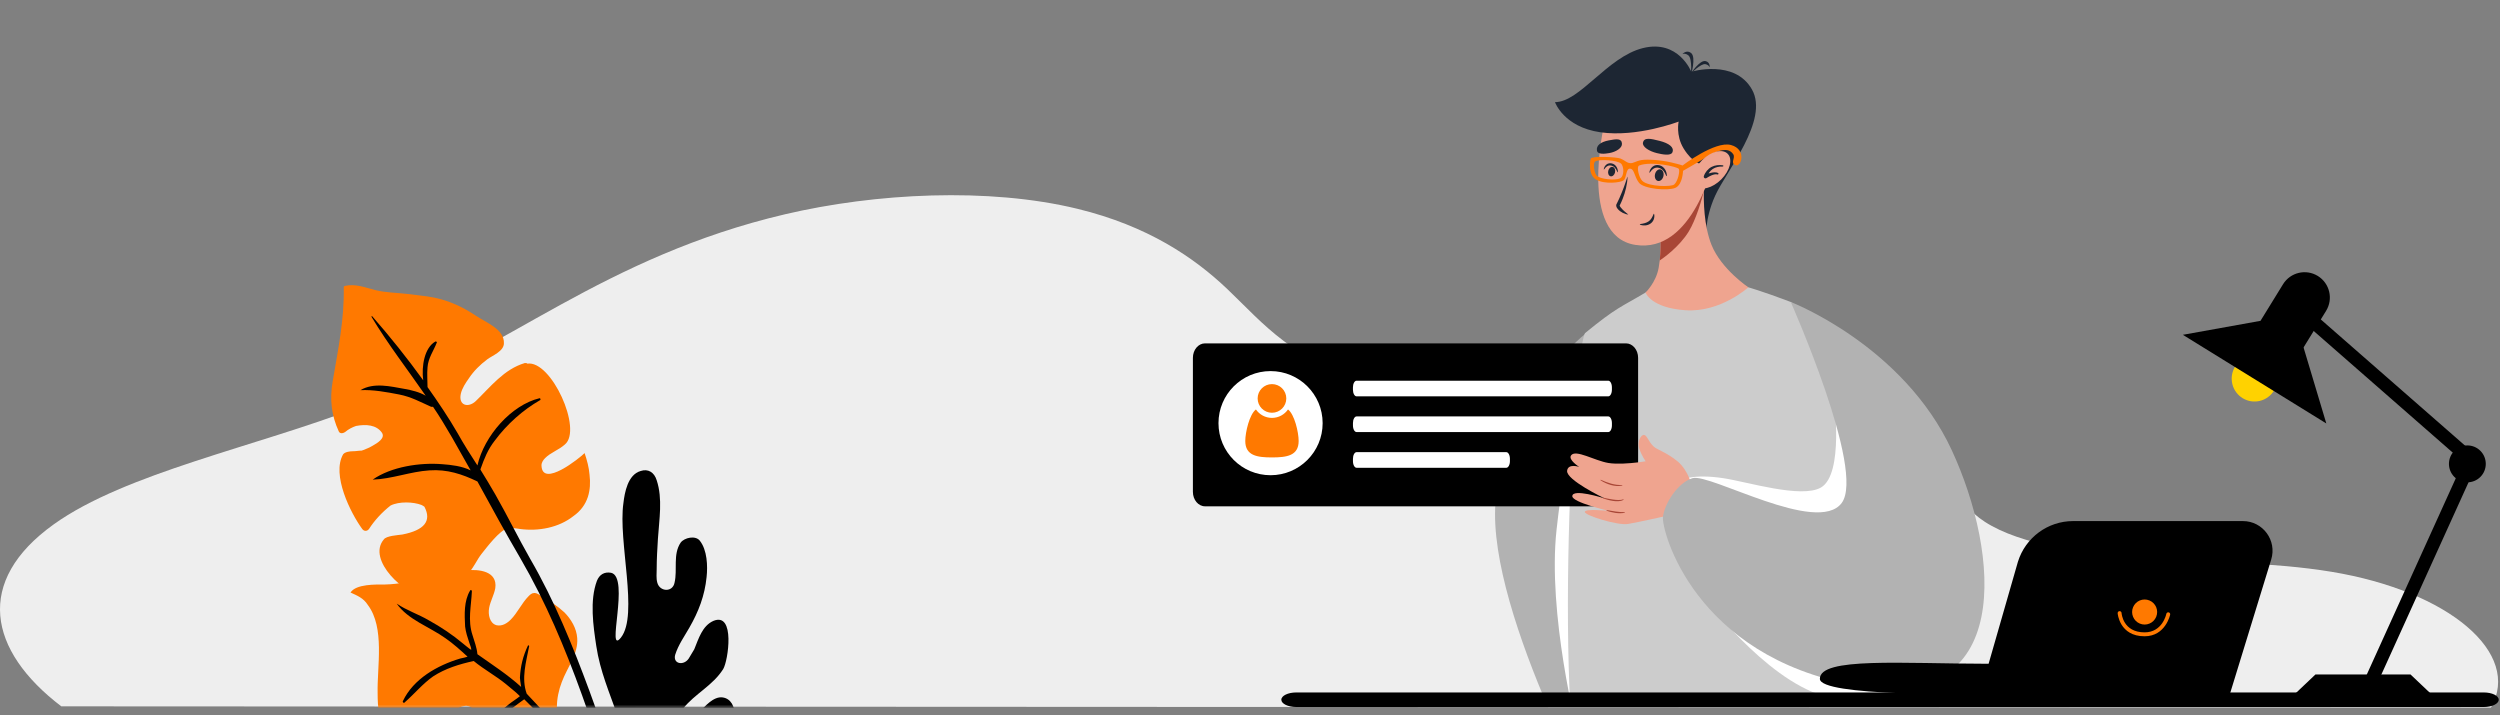 <svg width="1332" height="381" viewBox="0 0 1332 381" fill="none" xmlns="http://www.w3.org/2000/svg">
<rect x="0" y="0" width="1332" height="381" fill="#808080" stroke="none"/>
<path d="M1327.17 377C1343.75 348.083 1304.85 314.968 1242.18 304.645C1210.99 299.505 1176.92 299.625 1144.01 297.53C1111.11 295.436 1076.41 290.279 1057.56 278.046C1040.62 267.054 1039.97 252.673 1028.18 240.41C1014.09 225.758 984.253 214.837 950.889 209.169C917.533 203.501 880.877 202.673 845.356 204.206C806.516 205.882 765.107 210.107 730.104 202.407C689.745 193.53 673.143 172.361 654.058 154.155C636.095 137.02 611.335 120.332 574.161 111.276C526.625 99.695 466.291 102.898 418.357 114.144C370.417 125.391 332.765 143.653 298.585 162.417C264.405 181.181 232.323 200.973 191.386 216.809C136.92 237.871 66.668 252.081 28.585 279.403C-13.567 309.643 -6.464 346.52 32.654 376.337L1327.17 377Z" fill="#EEEEEE"/>
<mask id="mask0" mask-type="alpha" maskUnits="userSpaceOnUse" x="576" y="0" width="530" height="376">
<rect x="576.663" width="528.679" height="375.191" fill="#C4C4C4"/>
</mask>
<g mask="url(#mask0)">
<path d="M896.386 28.787C896.386 28.787 898.551 26.359 900.96 28.193C903.909 30.438 900.885 40.352 900.885 40.352C900.885 40.352 901.806 31.286 899.563 29.508C897.802 28.111 896.386 28.787 896.386 28.787Z" fill="#1D2633"/>
<path d="M910.898 35.894C910.898 35.894 911.272 33.137 908.723 32.553C905.602 31.838 900.817 39.256 900.817 39.256C900.817 39.256 906.227 33.685 908.645 34.191C910.546 34.589 910.898 35.894 910.898 35.894Z" fill="#1D2633"/>
<path d="M846.044 176.746C846.044 176.746 806.423 206.131 797.417 262.46C788.415 318.787 853.514 436.136 853.514 436.136L879.132 420.027L846.044 176.746Z" fill="#B2B2B2"/>
<path d="M840.432 217.055C840.432 217.055 834.341 237.321 829.354 282.073C824.367 326.826 840.432 389.92 840.432 389.92L840.813 389.92L840.432 217.055Z" fill="white"/>
<path d="M1018.97 380.674C1017.39 401.387 1015.39 438.56 1004.88 445.243C977.736 462.51 873.229 467.486 849.881 445.243C826.526 423.007 836.536 195.104 844.462 177.521C861.491 163.567 863.618 163.701 876.752 155.856C889.883 148.011 918.403 149.343 928.911 152.319C939.421 155.295 949.219 159.09 954.101 160.888C958.144 162.38 988.322 216.95 1003.38 258.199C1006.5 266.759 1008.98 274.748 1010.43 281.568C1015.63 305.897 1021.47 347.861 1018.97 380.674Z" fill="#CCCCCC"/>
<path d="M1018.97 380.674C1018.59 380.667 992.873 380.178 965.498 368.596C934.135 355.327 904.062 313.179 904.062 313.179C904.062 313.179 920.286 267.83 900.161 281.784C897.723 287.589 904.062 265.264 904.062 265.264C904.062 265.264 890.873 256.978 900.161 281.784C910.224 249.226 907.871 291.474 907.871 291.474L892.451 272.094L887.897 265.264C887.897 265.264 887.077 250.165 918.081 254.763C930.75 256.639 959.762 265.77 970.214 259.743C982.6 252.596 977.089 212.453 977.089 212.453L1003.38 258.199C1006.5 266.759 1008.98 274.748 1010.43 281.568C1015.63 305.897 1021.47 347.861 1018.97 380.674Z" fill="white"/>
<g clip-path="url(#clip0)">
<path d="M866.324 269.766H642.038C638.467 269.766 635.577 266.315 635.577 262.05V190.66C635.577 186.404 638.467 182.945 642.038 182.945H866.324C869.888 182.945 872.785 186.396 872.785 190.66V262.05C872.785 266.315 869.895 269.766 866.324 269.766Z" fill="black"/>
<path d="M676.955 253.196C692.28 253.196 704.703 240.776 704.703 225.456C704.703 210.136 692.28 197.716 676.955 197.716C661.63 197.716 649.207 210.136 649.207 225.456C649.207 240.776 661.63 253.196 676.955 253.196Z" fill="white"/>
<path d="M677.704 219.917C681.921 219.917 685.339 216.499 685.339 212.283C685.339 208.067 681.921 204.65 677.704 204.65C673.487 204.65 670.068 208.067 670.068 212.283C670.068 216.499 673.487 219.917 677.704 219.917Z" fill="#FF7900"/>
<path d="M686.252 218.158C684.378 220.872 681.252 222.655 677.703 222.655C674.155 222.655 671.029 220.872 669.155 218.158C665.715 220.751 663.484 230.318 663.484 234.96C663.484 242.811 669.85 243.717 677.703 243.717C685.557 243.717 691.923 242.811 691.923 234.96C691.923 230.318 689.692 220.751 686.252 218.158Z" fill="#FF7900"/>
<path d="M720.848 206.383V207.632C720.848 209.586 721.715 211.172 722.775 211.172H856.894C857.96 211.172 858.821 209.586 858.821 207.632V206.383C858.821 204.429 857.954 202.843 856.894 202.843H722.775C721.715 202.85 720.848 204.429 720.848 206.383Z" fill="white"/>
<path d="M722.782 230.199H856.9C857.967 230.199 858.827 228.613 858.827 226.659V225.41C858.827 223.456 857.96 221.87 856.9 221.87H722.782C721.715 221.87 720.855 223.456 720.855 225.41V226.659C720.848 228.621 721.715 230.199 722.782 230.199Z" fill="white"/>
<path d="M722.782 249.234H802.559C803.625 249.234 804.486 247.648 804.486 245.694V244.445C804.486 242.491 803.625 240.904 802.559 240.904H722.782C721.715 240.904 720.855 242.491 720.855 244.445V245.694C720.848 247.648 721.715 249.234 722.782 249.234Z" fill="white"/>
</g>
<path d="M909.107 128.483C909.107 127.439 907.854 117.57 913.834 104.285C919.813 91 942.699 64.041 933.439 47.665C924.178 31.29 901.103 38.215 901.103 38.215C901.103 38.215 901.217 102.921 904.14 114.313C907.066 125.709 909.107 128.483 909.107 128.483Z" fill="#1D2633"/>
<path d="M901.779 259.753L888.446 274.748C888.446 274.748 872.79 278.269 867.37 279.173C861.947 280.08 844.282 274.643 844.383 272.734C844.48 270.864 856.798 272.173 857.315 272.228C856.723 272.091 837.729 267.66 837.726 264.383C837.726 260.092 854.265 265.343 855.007 265.581C854.216 265.199 834.416 255.67 834.956 250.847C835.415 246.787 841.222 248.703 841.401 248.765C841.242 248.664 835.418 244.966 837.056 242.646C838.26 240.936 841.395 241.637 845.144 242.92C848.898 244.203 853.266 246.066 856.928 246.67C861.521 247.427 868.164 246.885 872.48 246.376C875.052 246.069 876.797 245.779 876.797 245.779C876.797 245.779 874.795 243.011 873.428 239.138C872.06 235.264 874.404 231.433 876.012 231.733C877.62 232.037 878.232 235.235 881.018 237.868C882.926 239.67 888.046 241.031 893.869 245.86C899.686 250.693 901.779 259.753 901.779 259.753Z" fill="#EFA48F"/>
<path d="M901.78 254.763C911.034 252.015 968.404 285.262 981.249 267.996C994.093 250.729 954.102 160.892 954.102 160.892C954.102 160.892 1014 183.957 1039.92 239.905C1065.27 294.628 1073.78 380.511 988.254 365.078C902.73 349.646 885.075 282.583 886.022 275.29C886.969 267.993 894.114 257.037 901.78 254.763Z" fill="#B2B2B2"/>
<path d="M856.092 271.772C857.674 272.049 859.253 272.339 860.832 272.548C861.623 272.649 862.41 272.738 863.201 272.8C863.992 272.852 864.783 272.875 865.581 272.862H865.584C865.672 272.858 865.747 272.93 865.75 273.021C865.75 273.1 865.698 273.165 865.626 273.181C864.826 273.38 863.999 273.449 863.178 273.455C862.358 273.455 861.541 273.387 860.731 273.279C859.923 273.162 859.123 273.008 858.332 272.806C857.541 272.604 856.763 272.372 856.004 272.065C855.926 272.033 855.887 271.945 855.92 271.866C855.946 271.798 856.017 271.762 856.089 271.772H856.092Z" fill="#A84636"/>
<path d="M854.093 265.137C854.992 265.336 855.897 265.522 856.798 265.702C857.7 265.875 858.602 266.044 859.507 266.165C859.959 266.227 860.412 266.286 860.861 266.322C861.313 266.367 861.766 266.39 862.215 266.397C863.11 266.397 864.021 266.361 864.835 266.015L864.842 266.012C864.923 265.976 865.017 266.015 865.053 266.097C865.083 266.168 865.056 266.253 864.991 266.296C864.161 266.841 863.169 267.001 862.228 267.053C861.277 267.102 860.33 267.027 859.402 266.893C858.472 266.756 857.557 266.563 856.655 266.319C855.754 266.077 854.868 265.783 853.999 265.428C853.921 265.395 853.885 265.307 853.914 265.229C853.944 265.16 854.019 265.121 854.093 265.137Z" fill="#A84636"/>
<path d="M852.954 255.638C853.843 256.055 854.757 256.431 855.672 256.783C856.59 257.129 857.518 257.439 858.458 257.697C859.399 257.955 860.353 258.144 861.316 258.281C862.28 258.402 863.25 258.438 864.23 258.398H864.236C864.324 258.395 864.399 258.464 864.402 258.552C864.405 258.63 864.35 258.699 864.275 258.715C863.286 258.927 862.264 259.002 861.248 258.93C860.236 258.849 859.236 258.672 858.263 258.402C857.293 258.124 856.343 257.782 855.428 257.364C854.513 256.946 853.628 256.47 852.795 255.895C852.726 255.846 852.707 255.752 852.756 255.683C852.798 255.621 852.879 255.598 852.948 255.631L852.954 255.638Z" fill="#A84636"/>
<path d="M931.532 153.082C931.532 153.082 916.708 166.56 898.083 165.304C879.451 164.044 876.752 155.86 876.752 155.86C876.752 155.86 882.39 150.488 883.751 142.587C883.972 141.292 884.151 140.022 884.291 138.789C884.796 134.354 884.818 130.448 884.724 127.918C884.656 126.137 884.532 125.037 884.477 124.919L907.916 99.419C907.916 99.419 907.907 99.586 907.89 99.899C907.871 100.265 907.845 100.845 907.825 101.596C907.675 106.778 907.76 120.194 911.894 130.47C917.122 143.482 931.532 153.082 931.532 153.082Z" fill="#EFA48F"/>
<path d="M908.264 99.419C908.264 99.419 908.117 100.238 907.825 101.596C906.809 106.292 903.57 117.104 899.785 123.297C894.707 131.603 885.944 137.702 884.291 138.789C884.795 134.354 884.818 130.448 884.723 127.918L907.89 99.899L908.264 99.419Z" fill="#A84636"/>
<path d="M854.758 66.061C854.758 66.061 840.709 125.647 871.277 130.474C901.845 135.3 913.355 87.453 915.032 79.062C916.705 70.675 918.381 53.05 898.499 49.065C878.617 45.081 861.255 49.268 854.758 66.061Z" fill="#EFA48F"/>
<path d="M828.502 54.421C828.502 54.421 833.095 67.641 852.658 70.473C872.221 73.306 894.381 64.788 894.381 64.788C894.381 64.788 892.751 72.069 897.002 79.062C901.774 86.914 906.438 87.446 906.438 87.446C906.438 87.446 926.496 79.062 919.312 57.883C914.83 44.67 901.103 38.211 901.103 38.211C901.103 38.211 894.3 20.902 875.336 25.621C856.372 30.34 841.764 54.421 828.502 54.421Z" fill="#1D2633"/>
<path d="M922.267 77.258C913.735 74.944 896.409 88.206 896.409 88.206C896.409 88.206 896.226 87.896 890.494 86.555C884.765 85.211 877.76 84.783 874.649 85.273C871.543 85.759 870.443 87.045 868.555 86.921C866.667 86.8 865.629 85.335 863.438 84.48C861.244 83.625 848.247 83.008 847.593 84.48C847.104 85.579 846.007 93.157 850.457 95.719C854.907 98.287 863.376 97.367 865.053 96.084C866.729 94.805 866.179 89.73 868.493 89.851C870.811 89.969 870.69 94.071 873.246 97.37C875.807 100.672 888.785 101.831 892.685 100.059C896.584 98.287 896.708 91.013 896.708 91.013C896.708 91.013 902.164 87.958 910.36 83.073C918.566 78.181 921.945 79.852 923.461 82.166C924.77 84.163 921.866 86.62 924.428 87.945C927.647 89.603 931.007 79.627 922.267 77.258ZM863.135 95.046C860.515 96.267 852.29 95.487 850.643 93.49C849.474 92.067 848.566 86.881 849.926 86.026C852.137 84.643 861.674 85.387 863.624 87.1C865.339 88.601 865.499 93.943 863.135 95.046ZM892.083 98.248C890.621 99.654 878.356 99.566 875.026 96.378C873.249 94.681 871.797 88.826 873.314 88.206C879.486 85.68 893.889 88.797 894.498 90.021C895.107 91.248 894.039 96.368 892.083 98.248Z" fill="#FF7900"/>
<path d="M917.083 95.591C921.79 90.871 923.318 84.752 920.496 81.923C917.674 79.094 911.57 80.626 906.863 85.345C902.156 90.064 900.628 96.183 903.45 99.013C906.272 101.842 912.376 100.31 917.083 95.591Z" fill="#EFA48F"/>
<path d="M875.375 76.001C874.91 78.23 878.708 80.596 882.803 81.585C885.716 82.29 890.221 83.171 891.058 81.154C892.171 78.472 889.203 76.328 884.278 75.068C879.353 73.811 875.987 73.071 875.375 76.001Z" fill="#1D2633"/>
<path d="M864.184 76.615C864.292 78.915 860.932 80.939 857.502 81.546C855.06 81.977 851.307 82.433 850.874 80.309C850.295 77.486 852.958 75.606 857.095 74.81C861.229 74.011 864.041 73.59 864.184 76.615Z" fill="#1D2633"/>
<path d="M887.783 93.718C887.376 92.7 886.872 91.734 886.217 90.967C885.57 90.191 884.766 89.652 883.848 89.427C882.917 89.192 881.999 89.273 881.169 89.753C880.339 90.233 879.61 91.046 879.001 91.959L878.994 91.966C878.955 92.025 878.877 92.041 878.815 92.002C878.773 91.972 878.754 91.923 878.76 91.878C878.838 91.287 879.053 90.742 879.333 90.21C879.619 89.685 880.007 89.195 880.505 88.794C880.999 88.396 881.615 88.102 882.262 87.984C882.913 87.864 883.574 87.913 884.189 88.069C884.808 88.223 885.404 88.513 885.908 88.901C886.416 89.287 886.829 89.773 887.155 90.292C887.783 91.343 888.105 92.504 888.083 93.676C888.083 93.761 888.011 93.829 887.926 93.826C887.861 93.826 887.809 93.784 887.786 93.728L887.783 93.718Z" fill="#1E2633"/>
<path d="M881.791 92.827C881.407 94.528 882.097 96.133 883.33 96.417C884.567 96.698 885.879 95.549 886.267 93.849C886.651 92.148 885.961 90.543 884.727 90.259C883.49 89.975 882.175 91.127 881.791 92.827Z" fill="#1E2633"/>
<path d="M861.769 91.695C861.434 90.873 861.017 90.096 860.493 89.476C859.962 88.856 859.321 88.422 858.582 88.242C857.833 88.053 857.101 88.118 856.431 88.5C855.76 88.882 855.168 89.535 854.666 90.269L854.663 90.275C854.63 90.324 854.562 90.337 854.513 90.305C854.477 90.282 854.461 90.24 854.468 90.2C854.526 89.721 854.699 89.277 854.923 88.843C855.161 88.418 855.464 88.014 855.871 87.688C856.274 87.361 856.772 87.123 857.303 87.025C857.833 86.924 858.371 86.966 858.872 87.094C859.376 87.218 859.861 87.456 860.272 87.772C860.685 88.089 861.023 88.484 861.281 88.908C861.795 89.76 862.046 90.706 862.023 91.659C862.019 91.731 861.961 91.79 861.889 91.786C861.837 91.786 861.792 91.75 861.772 91.705L861.769 91.695Z" fill="#1E2633"/>
<path d="M856.87 91.023C856.557 92.4 857.117 93.699 858.116 93.927C859.116 94.156 860.18 93.225 860.493 91.848C860.805 90.471 860.245 89.172 859.246 88.944C858.247 88.716 857.182 89.645 856.87 91.023Z" fill="#1E2633"/>
<path d="M867.14 94.263C867.14 94.766 867.11 95.265 867.065 95.764C867.023 96.264 866.967 96.76 866.892 97.256C866.762 98.248 866.56 99.23 866.342 100.209C865.896 102.161 865.294 104.079 864.555 105.949C864.379 106.419 864.178 106.879 863.976 107.34L863.676 108.025L863.351 108.704L863.022 109.382L862.941 109.552L862.921 109.591C862.924 109.585 862.928 109.578 862.931 109.572C862.937 109.559 862.941 109.546 862.944 109.533C862.954 109.484 862.944 109.48 862.947 109.51C862.954 109.575 863.012 109.732 863.097 109.892C863.182 110.055 863.299 110.224 863.426 110.397C863.94 111.089 864.611 111.768 865.304 112.414C866.007 113.064 866.746 113.687 867.563 114.304C867.566 114.307 867.566 114.313 867.566 114.317C867.563 114.32 867.56 114.32 867.56 114.32C866.531 114.238 865.535 113.889 864.617 113.416C863.696 112.933 862.833 112.336 862.081 111.513C861.893 111.305 861.717 111.076 861.551 110.815C861.385 110.551 861.229 110.254 861.147 109.83C861.108 109.617 861.092 109.36 861.163 109.072C861.18 109.001 861.206 108.929 861.235 108.86L861.284 108.756L861.307 108.713L861.388 108.55L861.71 107.898C861.928 107.464 862.133 107.026 862.338 106.586L862.648 105.927L862.944 105.261C864.523 101.707 865.89 98.046 867.055 94.25C867.062 94.224 867.091 94.208 867.117 94.214C867.123 94.221 867.136 94.24 867.14 94.263Z" fill="#1E2633"/>
<path d="M873.868 119.372C875.593 119.166 877.214 118.781 878.438 117.91C879.053 117.476 879.522 116.944 879.945 116.271C880.362 115.606 880.703 114.839 881.042 114.016L881.048 114.003C881.078 113.928 881.162 113.896 881.237 113.925C881.279 113.941 881.312 113.981 881.322 114.023C881.556 114.95 881.465 115.916 881.143 116.839C880.973 117.296 880.739 117.747 880.423 118.145C880.117 118.553 879.717 118.898 879.31 119.176C878.477 119.734 877.51 120.041 876.563 120.112C875.612 120.181 874.678 120.067 873.812 119.701C873.724 119.665 873.685 119.564 873.721 119.476C873.747 119.417 873.799 119.378 873.858 119.372H873.868Z" fill="#1E2633"/>
<path d="M917.942 88.073C916.942 87.929 915.917 87.896 914.889 88.02C913.86 88.141 912.831 88.448 911.887 88.951C910.94 89.447 910.094 90.155 909.404 90.984C909.059 91.398 908.749 91.845 908.483 92.318C908.346 92.553 908.225 92.798 908.112 93.049C908.053 93.173 908.001 93.301 907.949 93.434C907.897 93.571 907.851 93.686 907.799 93.868C907.659 94.355 907.936 94.86 908.421 95.001C908.639 95.066 908.863 95.043 909.055 94.955L909.179 94.9C909.606 94.612 910.097 94.322 910.576 94.064C911.061 93.803 911.555 93.568 912.06 93.366C912.564 93.167 913.079 93.004 913.59 92.909C914.098 92.824 914.615 92.805 915.051 92.958L915.071 92.964C915.289 93.04 915.53 92.925 915.605 92.703C915.673 92.504 915.585 92.289 915.403 92.191C914.788 91.865 914.114 91.803 913.489 91.809C912.861 91.826 912.252 91.927 911.66 92.064C911.214 92.168 910.781 92.299 910.351 92.439C910.449 92.269 910.546 92.1 910.657 91.936C911.155 91.199 911.783 90.546 912.535 90.047C913.284 89.544 914.14 89.182 915.051 88.98C915.963 88.771 916.916 88.703 917.877 88.742C918.062 88.751 918.218 88.605 918.228 88.418C918.235 88.246 918.108 88.096 917.942 88.073Z" fill="#1E2633"/>
</g>
<path d="M1202.99 213.8C1209.64 212.82 1214.23 206.628 1213.25 199.97C1212.28 193.311 1206.09 188.708 1199.45 189.688C1192.8 190.668 1188.2 196.86 1189.18 203.518C1190.16 210.177 1196.34 214.78 1202.99 213.8Z" fill="#FFD200"/>
<path d="M1229.41 163.983L1224.73 169.353L1315.97 249.157L1320.65 243.787L1229.41 163.983Z" fill="black"/>
<path d="M1239.46 225.614L1163.02 178.386L1204.39 170.941L1227.33 185.12L1239.46 225.614Z" fill="black"/>
<path d="M1226.05 187.197L1203.11 173.018L1216.4 151.448C1220.31 145.103 1228.61 143.132 1234.95 147.047C1241.28 150.963 1243.25 159.282 1239.34 165.624L1226.05 187.197Z" fill="black"/>
<path d="M1318.02 250.83L1311.58 247.905L1260.25 361.1L1266.69 364.026L1318.02 250.83Z" fill="black"/>
<path d="M1321.55 254.101C1325.38 250.262 1325.38 244.038 1321.55 240.199C1317.72 236.36 1311.5 236.36 1307.67 240.199C1303.84 244.038 1303.84 250.262 1307.67 254.101C1311.5 257.939 1317.72 257.939 1321.55 254.101Z" fill="black"/>
<path d="M1295.51 369.962H1222.49L1233.68 359.351H1284.32L1295.51 369.962Z" fill="black"/>
<path d="M1331.32 372.816C1331.32 373.885 1330.43 374.855 1329 375.557C1327.56 376.26 1325.57 376.694 1323.38 376.694H690.634C686.247 376.694 682.691 374.956 682.691 372.816C682.691 371.747 683.582 370.777 685.016 370.077C686.456 369.376 688.441 368.942 690.634 368.942H1323.38C1327.77 368.942 1331.32 370.676 1331.32 372.816Z" fill="black"/>
<path d="M1195.03 277.631H1104.54C1091.07 277.631 1079.16 286.41 1075.15 299.297L1059.53 353.655C1013.05 353.591 969.626 350.048 969.626 361.666C969.626 371.02 1047.67 369.921 1069.98 369.921L1188.23 369.287L1210.09 298.124C1213.25 287.957 1205.66 277.631 1195.03 277.631Z" fill="black"/>
<path d="M1148.82 328.643C1150.23 325.236 1148.61 321.331 1145.21 319.919C1141.81 318.508 1137.91 320.126 1136.5 323.533C1135.09 326.94 1136.71 330.845 1140.11 332.256C1143.51 333.668 1147.41 332.05 1148.82 328.643Z" fill="#FF7900"/>
<path d="M1142.64 339.01C1129.2 339.01 1128.29 326.843 1128.29 326.721C1128.25 326.145 1128.69 325.65 1129.26 325.615C1129.84 325.57 1130.33 326.017 1130.37 326.589C1130.4 327.026 1131.2 336.924 1142.64 336.924C1152.08 336.924 1154.14 327.466 1154.22 327.065C1154.34 326.502 1154.89 326.136 1155.45 326.254C1156.01 326.37 1156.38 326.92 1156.26 327.482C1156.24 327.595 1153.8 339.01 1142.64 339.01Z" fill="#FF7900"/>
<mask id="mask1" mask-type="alpha" maskUnits="userSpaceOnUse" x="170" y="116" width="242" height="261">
<rect x="170.286" y="116.278" width="241.496" height="260.464" fill="#C4C4C4"/>
</mask>
<g mask="url(#mask1)">
<path d="M385.002 371.578C380.079 370.921 375.484 376.509 372.53 379.467C370.56 381.44 368.919 383.741 367.278 385.713C366.622 386.042 366.293 386.37 365.637 386.699C364.324 387.356 362.683 387.685 361.37 387.356C361.042 387.356 360.714 387.028 360.385 386.699L360.057 386.37C359.729 386.042 359.729 385.713 359.729 385.384C359.729 385.055 359.401 384.727 359.401 384.398C360.385 381.768 362.026 379.467 363.996 377.495C370.232 369.606 379.75 365.333 385.33 356.458C387.956 352.185 391.895 325.888 380.079 330.819C374.171 333.448 372.201 340.351 369.904 345.939C368.919 347.583 367.934 349.226 366.95 350.87C364.324 354.814 358.416 353.828 359.729 348.897C361.37 343.638 364.652 339.036 367.278 334.434C372.201 325.888 375.484 317.342 376.468 307.48C377.125 301.564 376.796 293.017 372.858 288.086C370.56 285.128 364.652 286.443 362.683 289.073C358.416 295.318 361.042 303.536 359.401 310.439C358.416 315.698 351.523 315.369 350.21 310.439C349.554 308.138 349.882 305.508 349.882 303.207C349.882 297.948 350.21 292.36 350.539 287.1C351.195 276.91 353.164 265.734 349.882 255.873C348.569 251.6 345.287 249.628 341.348 250.943C334.456 252.915 332.815 262.447 332.158 268.035C329.204 288.415 340.364 327.531 330.845 339.694C322.64 349.884 335.769 307.48 325.594 305.179C321.983 304.522 319.358 306.165 318.045 309.453C314.106 319.971 316.075 333.448 317.716 344.296C321.655 370.592 338.066 391.301 334.784 418.912C334.456 422.528 333.799 426.801 336.425 429.431C337.41 430.417 338.723 431.075 339.707 431.403C347.913 434.362 353.164 431.075 358.416 424.829C365.637 416.283 373.842 409.709 382.048 402.148C388.612 395.903 391.238 389.657 391.566 380.453C391.238 376.509 389.597 372.236 385.002 371.578Z" fill="black"/>
<path d="M289.161 317.999C288.505 317.67 288.176 317.341 287.52 317.013C286.535 316.355 285.222 315.698 284.238 316.026C283.253 316.026 282.268 317.013 281.612 317.67C278.002 321.286 275.704 326.545 272.094 330.161C270.124 332.133 267.498 333.777 264.545 333.119C260.934 332.133 259.949 327.531 260.606 323.915C261.262 320.3 263.232 317.013 263.888 313.397C265.201 304.193 255.026 303.207 248.462 303.864C233.363 305.179 219.906 311.096 205.136 311.425C200.213 311.425 189.71 311.096 186.756 315.698C190.366 317.341 193.649 318.656 195.946 322.272C205.136 334.434 200.869 355.143 201.198 369.277C201.198 376.509 201.854 384.726 205.465 391.301C210.06 399.19 219.25 400.176 227.455 399.19C229.753 390.643 235.333 383.083 242.882 378.152C244.195 377.166 245.508 376.509 247.149 376.18C248.79 375.851 250.431 376.18 251.744 377.495C252.4 378.152 252.729 379.138 253.057 380.124C253.713 383.412 252.072 386.37 250.431 389C247.805 393.273 244.523 396.889 240.913 400.176C235.989 404.449 241.569 410.366 246.164 412.667C252.729 415.954 261.262 413.981 267.499 410.694C273.078 407.736 277.673 402.477 281.612 397.875C285.879 392.944 289.161 389.986 295.397 388.342C298.023 387.685 296.71 378.481 296.71 376.837C296.71 372.235 297.695 367.634 299.336 363.36C302.29 355.471 308.198 348.24 307.542 340.022C307.213 334.763 304.259 329.832 300.649 326.216C297.038 322.929 293.1 320.3 289.161 317.999Z" fill="#FF7900"/>
<path d="M314.106 252.914C313.778 248.97 312.793 245.354 311.48 241.41C308.855 244.039 288.833 260.146 288.505 247.984C288.505 246.34 289.49 245.025 290.474 244.039C293.428 241.081 297.695 239.766 300.977 236.808C310.496 228.919 293.756 191.775 280.956 193.747C280.628 193.418 280.299 193.418 279.643 193.418C268.483 196.705 261.262 206.238 253.385 213.798C249.446 217.414 244.195 216.099 245.508 209.854C246.164 206.895 248.134 203.937 249.775 201.636C252.4 197.691 255.683 194.404 259.621 191.446C262.247 189.474 268.483 187.173 268.483 182.899C268.812 175.339 258.637 171.723 253.385 168.108C246.492 163.506 239.272 160.219 231.394 158.575C226.471 157.589 221.548 157.26 216.952 156.603C211.373 155.945 205.793 155.945 200.213 154.631C194.962 153.316 189.382 151.015 183.802 152.33C183.474 152.33 183.146 152.658 183.146 152.987C183.474 170.409 180.192 185.858 177.238 203.279C175.596 212.812 176.581 221.358 180.52 229.905C181.176 231.22 182.817 230.891 183.802 230.234C185.771 228.59 187.741 227.604 189.71 226.946C194.962 225.96 200.541 226.289 203.495 230.562C205.465 233.521 200.87 236.15 198.572 237.465C196.931 238.451 195.29 239.109 193.649 239.766C193.32 239.766 192.992 240.095 192.664 240.095C191.023 240.095 189.71 240.423 188.069 240.423C186.428 240.423 183.802 240.752 182.817 242.067C176.581 252.914 186.756 273.294 192.992 281.841C193.977 283.156 195.618 283.156 196.603 281.841C199.557 277.239 203.495 272.966 208.09 269.35C212.686 267.049 220.235 267.378 224.502 269.021C225.158 269.35 225.814 269.678 226.143 270.007C230.081 277.567 226.143 282.498 214.327 284.799C212.029 285.128 205.793 285.456 204.48 287.429C195.29 298.276 215.968 317.341 225.814 317.341C235.333 317.341 243.538 312.082 249.775 305.179C252.729 301.892 254.042 298.276 256.667 294.989C259.293 291.702 266.186 282.498 270.453 281.512C272.75 281.183 275.048 281.512 277.017 281.841C286.864 283.156 297.695 281.183 305.572 274.938C313.45 269.35 315.091 261.132 314.106 252.914Z" fill="#FF7900"/>
<path d="M314.106 368.291C305.244 344.295 295.398 319.971 282.597 297.948C276.033 286.443 270.453 274.938 263.888 263.433C261.263 258.831 258.637 254.558 256.011 250.285V249.956C257.98 244.368 259.95 239.438 263.56 234.836C270.125 225.96 278.658 218.4 287.849 213.141C288.177 212.812 287.849 212.155 287.52 212.155C272.422 215.771 257.98 232.206 254.37 247.984C250.76 242.396 247.149 236.808 243.867 230.891C238.944 222.345 233.364 214.127 227.784 206.238C227.784 202.622 227.456 199.335 227.784 195.719C228.112 190.789 231.066 186.844 232.707 182.571C233.036 182.242 232.379 181.914 232.051 181.914C226.143 185.201 224.502 195.062 225.486 202.622C216.953 190.789 207.762 179.284 198.244 168.437C198.244 168.437 197.916 168.437 197.916 168.765C206.778 183.557 217.281 197.034 226.799 210.84C223.517 208.868 219.25 207.882 215.64 207.224C208.091 205.909 199.229 203.608 192.008 207.882C198.9 207.553 205.793 208.868 212.686 210.183C219.25 211.497 223.845 214.127 229.753 216.757C230.082 216.757 230.41 216.757 230.738 216.757C234.348 222.016 237.631 227.604 240.913 233.192C244.195 239.109 247.477 244.697 250.76 250.614C246.164 248.313 240.256 247.655 235.661 247.327C223.845 246.34 208.419 248.641 198.572 255.544C208.747 255.216 218.594 251.271 228.769 250.614C238.287 249.956 246.164 252.586 254.37 256.53C261.919 270.336 269.468 284.142 277.346 297.619C304.26 343.967 318.373 395.574 335.441 446.195C335.769 446.852 336.754 446.524 336.426 445.866C331.502 418.912 323.297 393.273 314.106 368.291Z" fill="black"/>
<path d="M305.572 398.861C298.023 388.671 289.489 378.81 280.627 369.606C277.673 361.389 280.299 352.842 281.94 344.296C281.94 343.967 281.612 343.638 281.284 343.967C278.658 349.555 277.345 354.814 277.017 361.06C277.017 361.717 277.345 364.018 277.673 365.991C270.453 359.416 262.247 354.157 254.37 348.569C254.041 344.953 252.729 341.666 251.744 338.379C249.118 330.49 251.087 322.93 251.416 315.041C251.416 314.383 250.759 314.055 250.431 314.712C247.149 320.3 247.477 327.203 247.805 333.777C248.133 336.735 249.118 339.694 250.103 342.652C250.759 344.296 251.087 345.282 251.087 346.268C249.446 345.282 248.133 343.967 246.821 342.981C240.913 338.05 235.005 334.106 228.44 330.49C222.86 327.203 216.624 325.231 211.373 321.615C217.281 330.161 229.097 334.106 237.302 340.023C241.569 342.981 245.179 346.268 249.118 349.884C248.133 350.213 246.821 350.541 245.179 350.87C233.035 354.486 220.235 361.717 214.655 373.551C214.327 374.208 215.311 374.866 215.639 374.208C220.891 369.606 225.158 364.347 230.738 360.402C237.302 356.129 244.851 353.828 252.4 352.185C257.98 356.787 264.216 360.074 269.796 364.676C272.094 366.648 274.719 368.62 277.017 370.921C275.048 372.565 272.75 373.88 270.781 375.523C264.545 380.454 256.339 387.685 257.324 396.56H257.652C261.919 385.713 270.124 379.139 279.315 372.565C297.367 389.986 311.48 412.996 323.624 434.362C324.609 436.005 326.578 435.019 326.25 433.376C321.655 420.556 313.45 409.38 305.572 398.861Z" fill="black"/>
</g>
<defs>
<clipPath id="clip0">
<rect width="269.766" height="86.821" fill="white" transform="translate(609.221 182.945)"/>
</clipPath>
</defs>
</svg>
